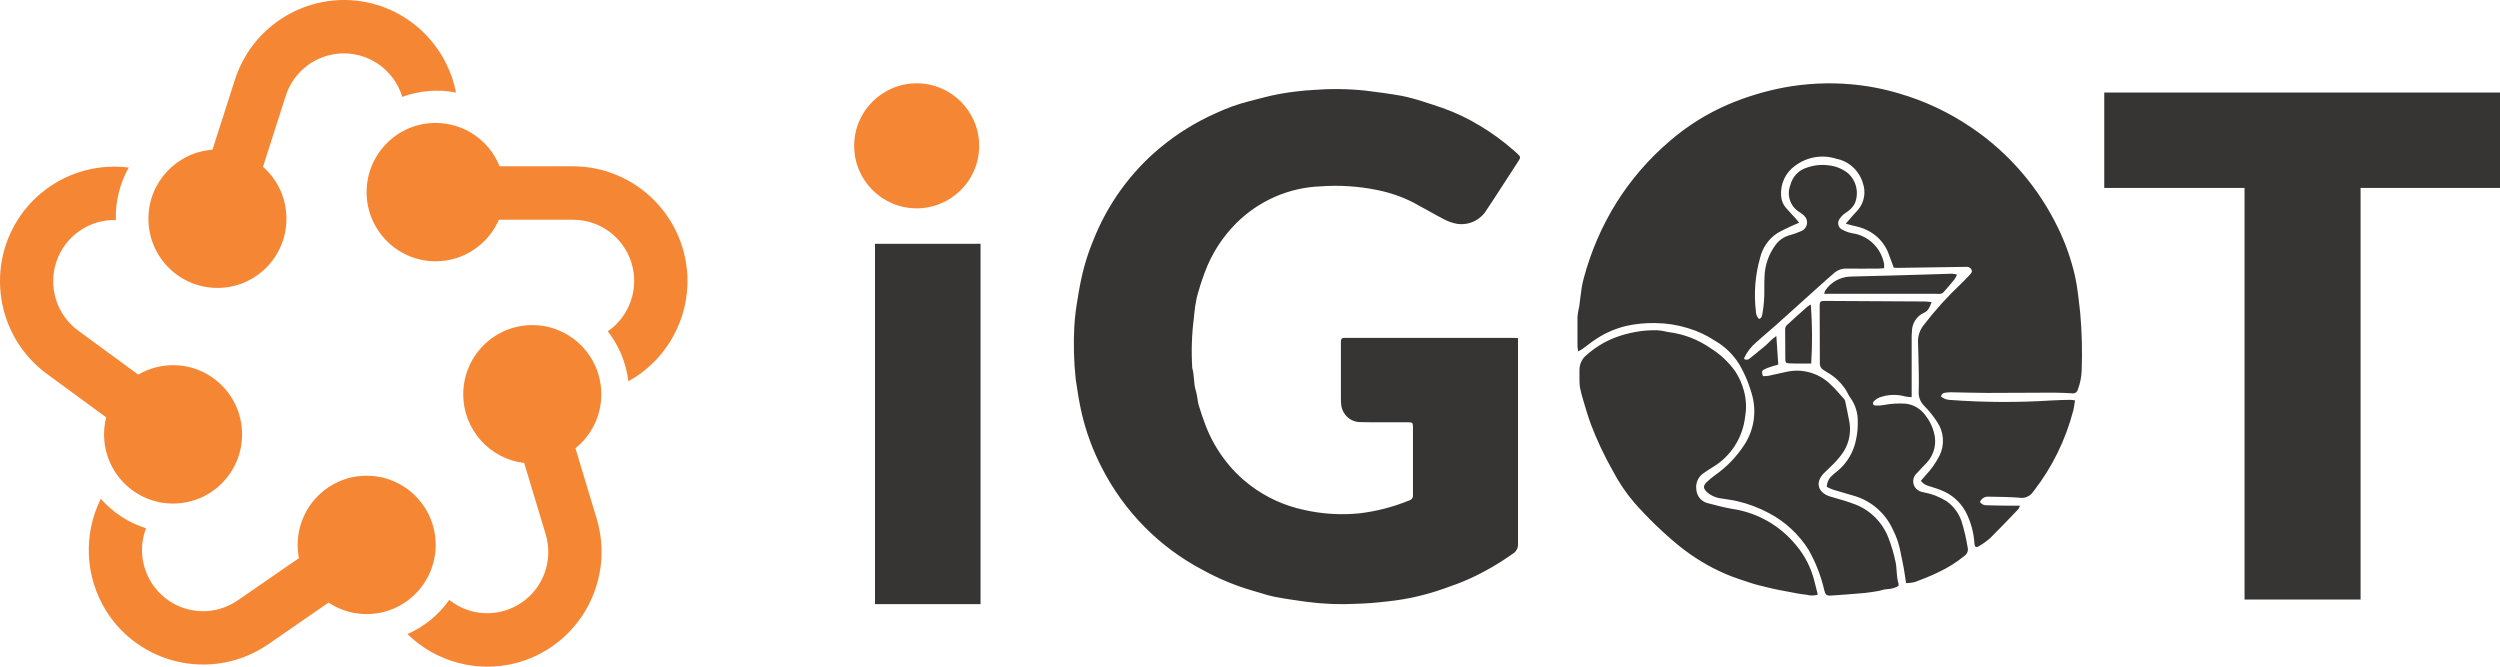 <?xml version="1.0" encoding="UTF-8"?>
<svg width="120px" height="32px" viewBox="0 0 120 32" version="1.1" xmlns="http://www.w3.org/2000/svg" xmlns:xlink="http://www.w3.org/1999/xlink">
    <title>Logos/iGOT_logo_light</title>
    <g id="Logos/iGOT_logo_light" stroke="none" stroke-width="1" fill="none" fill-rule="evenodd">
        <path d="M25.549,15.605 C27.379,15.605 28.862,17.091 28.862,18.925 C28.862,19.973 28.378,20.908 27.621,21.516 L28.643,24.905 C29.511,27.815 27.873,30.881 24.976,31.768 L24.976,31.768 L24.736,31.834 C22.89,32.299 20.928,31.774 19.556,30.435 C20.362,30.083 21.056,29.516 21.563,28.795 C22.566,29.596 23.971,29.65 25.032,28.928 C26.094,28.207 26.564,26.878 26.193,25.648 L26.193,25.648 L25.16,22.223 C23.514,22.03 22.237,20.627 22.237,18.925 C22.237,17.091 23.72,15.605 25.549,15.605 Z M17.6,22.835 C19.429,22.835 20.912,24.322 20.912,26.156 C20.912,27.99 19.429,29.476 17.6,29.476 C16.969,29.476 16.38,29.3 15.878,28.993 L15.771,28.923 L12.862,30.933 C10.362,32.648 6.95,32.017 5.225,29.521 L5.225,29.521 L5.083,29.303 C4.085,27.684 3.986,25.656 4.839,23.941 C5.419,24.603 6.169,25.093 7.008,25.357 C6.552,26.558 6.929,27.918 7.938,28.711 C8.947,29.505 10.353,29.549 11.409,28.819 L11.409,28.819 L14.349,26.79 C14.351,26.802 14.353,26.814 14.356,26.826 C14.311,26.61 14.288,26.385 14.288,26.156 C14.288,24.322 15.771,22.835 17.6,22.835 Z M1.204,10.052 C2.399,8.567 4.28,7.801 6.179,8.042 C5.747,8.81 5.534,9.682 5.562,10.563 C4.28,10.528 3.124,11.334 2.71,12.551 C2.296,13.768 2.719,15.113 3.755,15.872 L3.755,15.872 L6.637,17.983 L6.637,17.983 L6.739,17.925 C7.206,17.672 7.74,17.529 8.308,17.529 C10.137,17.529 11.62,19.016 11.62,20.85 C11.62,22.684 10.137,24.17 8.308,24.17 C6.478,24.17 4.995,22.684 4.995,20.85 C4.995,20.568 5.031,20.294 5.097,20.032 L2.246,17.944 C-0.196,16.145 -0.729,12.707 1.053,10.25 L1.053,10.25 Z M20.909,5.901 C22.302,5.901 23.493,6.762 23.983,7.982 L27.514,7.982 C30.541,7.994 32.992,10.453 33,13.488 L33,13.488 L32.994,13.728 C32.907,15.637 31.839,17.373 30.161,18.303 C30.057,17.428 29.717,16.597 29.175,15.903 C30.231,15.172 30.689,13.838 30.308,12.611 C29.926,11.383 28.792,10.547 27.509,10.548 L27.509,10.548 L23.945,10.548 L23.945,10.548 L23.907,10.636 C23.377,11.763 22.234,12.542 20.909,12.542 C19.08,12.542 17.597,11.055 17.597,9.222 C17.597,7.388 19.08,5.901 20.909,5.901 Z M11.279,3.817 C12.214,0.93 15.299,-0.659 18.185,0.261 L18.185,0.261 L18.41,0.34 C20.197,1.006 21.518,2.557 21.889,4.443 C21.026,4.274 20.134,4.345 19.309,4.65 C18.938,3.419 17.811,2.573 16.529,2.562 C15.246,2.552 14.106,3.378 13.714,4.603 L13.714,4.603 L12.624,8.006 C13.314,8.615 13.749,9.506 13.749,10.5 C13.749,12.334 12.266,13.82 10.437,13.82 C8.607,13.82 7.124,12.334 7.124,10.5 C7.124,8.746 8.48,7.31 10.198,7.188 Z" id="Combined-Shape" fill="#F58634"></path>
        <circle id="dot" fill="#F58634" cx="44" cy="7" r="3"></circle>
        <path d="M65.532,4.348 C66.116,4.418 66.7,4.498 67.279,4.6 C67.619,4.67 67.955,4.759 68.285,4.867 C68.609,4.968 68.928,5.076 69.248,5.185 C69.876,5.406 70.479,5.694 71.048,6.043 C71.629,6.39 72.176,6.791 72.683,7.241 C72.724,7.278 72.765,7.313 72.806,7.35 C72.998,7.527 73.006,7.553 72.865,7.762 C72.62,8.142 72.374,8.522 72.126,8.902 C71.874,9.289 71.626,9.679 71.367,10.061 C71.07,10.562 70.504,10.831 69.935,10.743 C69.707,10.702 69.487,10.623 69.283,10.51 C68.794,10.258 68.321,9.975 67.835,9.718 C67.283,9.438 66.695,9.236 66.088,9.118 C65.197,8.937 64.287,8.879 63.38,8.945 C61.856,9.004 60.409,9.641 59.324,10.73 C58.666,11.39 58.157,12.188 57.832,13.068 C57.68,13.469 57.55,13.879 57.442,14.294 C57.384,14.569 57.343,14.847 57.318,15.127 C57.312,15.166 57.318,15.206 57.308,15.245 C57.204,16.048 57.178,16.86 57.228,17.668 C57.337,18.022 57.285,18.401 57.401,18.758 C57.473,18.977 57.472,19.221 57.537,19.445 C57.637,19.782 57.751,20.116 57.878,20.443 C58.105,21.029 58.413,21.579 58.793,22.076 C59.143,22.537 59.553,22.947 60.012,23.296 C60.777,23.875 61.657,24.277 62.59,24.474 C63.469,24.675 64.374,24.73 65.27,24.638 C66.085,24.539 66.884,24.331 67.645,24.02 C67.76,23.989 67.835,23.877 67.822,23.757 L67.822,20.497 L67.822,20.497 C67.822,20.294 67.794,20.269 67.588,20.268 L65.983,20.268 L65.983,20.268 C65.727,20.268 65.471,20.268 65.215,20.259 C64.802,20.223 64.463,19.911 64.386,19.496 C64.37,19.371 64.363,19.245 64.363,19.12 L64.363,16.38 L64.363,16.38 C64.363,16.279 64.407,16.217 64.516,16.219 L72.542,16.219 C72.642,16.214 72.733,16.223 72.865,16.23 L72.865,26.109 L72.865,26.109 C72.876,26.305 72.775,26.491 72.604,26.585 C71.952,27.05 71.258,27.451 70.531,27.783 C70.131,27.96 69.718,28.116 69.302,28.256 C68.435,28.564 67.536,28.769 66.622,28.865 C66.122,28.924 65.622,28.967 65.116,28.982 C64.311,29.024 63.503,28.992 62.702,28.886 C62.202,28.812 61.69,28.747 61.191,28.649 L60.855,28.568 L60.855,28.568 L60.191,28.371 L60.191,28.371 C59.329,28.126 58.497,27.782 57.712,27.347 C55.64,26.258 53.952,24.543 52.881,22.437 C52.46,21.623 52.14,20.759 51.929,19.865 C51.801,19.315 51.714,18.76 51.634,18.199 C51.544,17.361 51.522,16.518 51.567,15.677 C51.595,15.223 51.649,14.771 51.73,14.323 C51.76,14.105 51.805,13.89 51.843,13.674 C51.98,12.941 52.193,12.223 52.478,11.535 C53.158,9.812 54.252,8.291 55.662,7.111 C56.481,6.428 57.39,5.863 58.362,5.433 C58.864,5.197 59.387,5.007 59.924,4.868 C60.424,4.745 60.924,4.596 61.432,4.506 C61.958,4.413 62.49,4.35 63.023,4.318 C63.859,4.252 64.699,4.262 65.532,4.348 Z M47.066,11.701 L47.066,28.998 L42,28.998 L42,11.701 L47.066,11.701 Z M120,4.44 L120,9.021 L113.308,9.02 L113.308,28.778 L107.738,28.778 L107.738,9.02 L101.004,9.021 L101.004,4.44 L120,4.44 Z M88.819,4.043 C89.607,4.109 90.386,4.256 91.144,4.483 C92.393,4.844 93.578,5.404 94.656,6.141 C96.428,7.345 97.855,9.005 98.792,10.951 C99.151,11.691 99.424,12.471 99.606,13.275 C99.73,13.841 99.778,14.422 99.849,15.003 C99.931,15.928 99.955,16.857 99.921,17.785 C99.909,18.098 99.846,18.407 99.736,18.7 C99.707,18.82 99.593,18.897 99.473,18.879 C99.173,18.865 98.873,18.847 98.567,18.847 C97.505,18.847 96.443,18.861 95.381,18.86 C94.8,18.86 94.219,18.837 93.638,18.829 C93.537,18.828 93.436,18.837 93.338,18.856 C93.244,18.866 93.173,18.946 93.173,19.041 C93.293,19.136 93.44,19.19 93.592,19.196 C95.216,19.317 96.846,19.325 98.472,19.222 C98.772,19.202 99.072,19.199 99.378,19.192 C99.453,19.196 99.528,19.206 99.602,19.22 C99.569,19.404 99.554,19.568 99.511,19.728 C99.147,21.114 98.511,22.411 97.642,23.54 C97.623,23.565 97.601,23.588 97.584,23.613 C97.434,23.831 97.172,23.939 96.916,23.888 C96.429,23.852 95.94,23.849 95.452,23.84 C95.273,23.824 95.105,23.928 95.036,24.096 C95.113,24.204 95.24,24.264 95.372,24.253 C95.682,24.264 95.992,24.267 96.302,24.271 L96.955,24.271 L96.955,24.271 C96.94,24.327 96.917,24.381 96.887,24.431 C96.439,24.898 95.994,25.37 95.533,25.824 C95.37,25.969 95.193,26.098 95.005,26.206 C94.851,26.308 94.787,26.264 94.772,26.075 C94.738,25.548 94.595,25.034 94.354,24.567 C94.092,24.087 93.671,23.718 93.166,23.527 C92.953,23.439 92.729,23.38 92.51,23.307 C92.388,23.262 92.282,23.183 92.201,23.081 C92.272,22.997 92.345,22.909 92.422,22.823 C92.692,22.541 92.919,22.22 93.096,21.87 C93.35,21.359 93.311,20.748 92.996,20.274 C92.811,19.985 92.596,19.716 92.355,19.472 C92.171,19.291 92.077,19.036 92.099,18.777 C92.116,18.187 92.092,17.597 92.082,17.007 C92.082,16.804 92.065,16.601 92.063,16.397 C92.06,16.12 92.15,15.849 92.318,15.63 C92.863,14.915 93.465,14.247 94.118,13.632 C94.264,13.49 94.406,13.346 94.543,13.197 C94.604,13.13 94.682,13.054 94.636,12.948 C94.585,12.846 94.474,12.79 94.364,12.809 L91.064,12.859 L90.9,12.847 C90.824,12.644 90.752,12.44 90.678,12.247 C90.522,11.781 90.206,11.388 89.788,11.139 C89.569,11.008 89.331,10.914 89.082,10.862 C88.932,10.833 88.782,10.785 88.597,10.735 C88.716,10.596 88.815,10.481 88.916,10.367 C89.017,10.253 89.099,10.174 89.185,10.073 C89.488,9.713 89.574,9.215 89.412,8.771 C89.229,8.179 88.742,7.737 88.143,7.62 C87.465,7.404 86.727,7.531 86.157,7.962 C85.704,8.287 85.452,8.83 85.493,9.392 C85.503,9.607 85.584,9.812 85.724,9.973 C85.868,10.147 86.03,10.306 86.182,10.474 C86.237,10.534 86.282,10.601 86.359,10.692 C86.199,10.761 86.073,10.81 85.95,10.869 C85.735,10.971 85.515,11.072 85.31,11.193 C84.894,11.465 84.598,11.891 84.484,12.38 C84.247,13.215 84.179,14.089 84.284,14.951 C84.282,15.087 84.338,15.218 84.436,15.31 C84.561,15.271 84.574,15.165 84.596,15.055 C84.665,14.667 84.696,14.273 84.687,13.88 C84.687,13.676 84.687,13.473 84.697,13.27 C84.716,12.717 84.904,12.184 85.235,11.745 C85.399,11.523 85.632,11.364 85.896,11.294 C86.096,11.238 86.292,11.168 86.482,11.083 C86.618,11.022 86.714,10.894 86.736,10.744 C86.758,10.594 86.702,10.443 86.589,10.344 C86.528,10.286 86.461,10.234 86.389,10.19 C85.936,9.93 85.744,9.369 85.939,8.879 C86.038,8.481 86.336,8.165 86.724,8.049 C87.058,7.928 87.416,7.889 87.768,7.936 C88.106,7.969 88.429,8.098 88.698,8.309 C89.103,8.665 89.24,9.245 89.038,9.749 C88.979,9.868 88.898,9.973 88.798,10.059 C88.71,10.145 88.598,10.205 88.498,10.285 C88.431,10.339 88.373,10.403 88.325,10.474 C88.245,10.558 88.213,10.678 88.24,10.792 C88.266,10.906 88.349,10.998 88.458,11.037 C88.599,11.115 88.752,11.169 88.911,11.197 C89.679,11.304 90.294,11.898 90.437,12.672 C90.442,12.74 90.442,12.808 90.437,12.875 C90.337,12.882 90.247,12.891 90.157,12.892 C89.638,12.892 89.118,12.901 88.599,12.892 C88.381,12.892 88.171,12.977 88.012,13.129 C87.798,13.31 87.589,13.497 87.38,13.686 C86.666,14.327 85.956,14.97 85.241,15.61 C84.933,15.885 84.613,16.145 84.308,16.423 C84.063,16.629 83.863,16.886 83.723,17.176 C83.72,17.196 83.72,17.216 83.723,17.236 C83.81,17.286 83.919,17.272 83.991,17.202 C84.228,17.012 84.465,16.823 84.697,16.627 C84.822,16.526 84.934,16.401 85.055,16.29 C85.109,16.24 85.172,16.199 85.265,16.129 C85.298,16.616 85.327,17.058 85.357,17.501 C85.18,17.545 85.006,17.6 84.835,17.664 C84.587,17.774 84.525,17.778 84.623,18.054 C84.709,18.056 84.795,18.052 84.88,18.04 C85.18,17.979 85.468,17.907 85.764,17.845 C86.529,17.678 87.325,17.912 87.884,18.469 C88.102,18.672 88.29,18.902 88.49,19.122 C88.524,19.153 88.55,19.193 88.565,19.237 C88.64,19.59 88.714,19.943 88.779,20.298 C88.861,20.841 88.72,21.395 88.388,21.829 C88.237,22.028 88.069,22.214 87.888,22.384 C87.77,22.508 87.635,22.617 87.519,22.743 C87.09,23.211 87.313,23.681 87.869,23.839 C88.277,23.955 88.688,24.071 89.083,24.224 C89.806,24.514 90.377,25.101 90.654,25.839 C90.791,26.196 90.899,26.563 90.978,26.937 C91.064,27.293 91.016,27.661 91.128,28.008 C91.133,28.047 91.133,28.087 91.128,28.127 C90.963,28.219 90.779,28.272 90.591,28.279 C90.499,28.285 90.407,28.301 90.319,28.327 C90.266,28.338 90.219,28.359 90.162,28.367 C89.941,28.402 89.72,28.444 89.497,28.464 C88.963,28.511 88.43,28.552 87.897,28.586 C87.657,28.601 87.626,28.549 87.564,28.324 C87.407,27.643 87.152,26.989 86.808,26.383 C86.336,25.639 85.681,25.034 84.908,24.628 C84.421,24.367 83.903,24.174 83.366,24.051 C83.111,23.992 82.848,23.968 82.59,23.92 C82.344,23.89 82.112,23.783 81.927,23.615 C81.748,23.438 81.741,23.317 81.927,23.137 C82.051,23.018 82.183,22.909 82.322,22.809 C82.884,22.416 83.366,21.914 83.74,21.333 C84.169,20.667 84.31,19.85 84.13,19.075 C83.991,18.518 83.775,17.985 83.486,17.491 C83.203,17.029 82.811,16.645 82.347,16.373 C81.934,16.097 81.482,15.886 81.007,15.747 C80.511,15.594 79.996,15.514 79.478,15.508 C79.006,15.496 78.534,15.541 78.072,15.641 C77.477,15.782 76.916,16.041 76.42,16.405 C76.258,16.525 76.097,16.649 75.934,16.767 C75.875,16.805 75.814,16.839 75.75,16.869 C75.735,16.793 75.725,16.716 75.719,16.638 L75.719,15.221 L75.719,15.221 C75.728,15.096 75.746,14.972 75.772,14.849 C75.779,14.803 75.797,14.758 75.803,14.711 C75.843,14.406 75.876,14.106 75.922,13.807 C75.949,13.637 75.987,13.469 76.034,13.304 C76.374,12.048 76.894,10.849 77.577,9.747 C78.277,8.63 79.141,7.628 80.139,6.777 C80.988,6.043 81.942,5.446 82.969,5.006 C83.838,4.639 84.743,4.366 85.669,4.193 C86.708,4.004 87.767,3.953 88.819,4.043 Z M79.551,15.852 C79.674,15.861 79.796,15.878 79.917,15.904 C79.978,15.915 80.038,15.936 80.099,15.942 C80.822,16.033 81.514,16.3 82.115,16.719 C82.572,17.004 82.97,17.377 83.286,17.816 C83.475,18.101 83.617,18.415 83.705,18.747 C83.819,19.157 83.84,19.588 83.765,20.008 C83.651,21.008 83.084,21.897 82.233,22.411 C82.073,22.505 81.916,22.608 81.765,22.716 C81.513,22.887 81.38,23.19 81.423,23.494 C81.445,23.822 81.68,24.093 81.996,24.158 C82.379,24.254 82.76,24.362 83.149,24.427 C84.348,24.602 85.44,25.223 86.214,26.171 C86.638,26.673 86.94,27.27 87.096,27.912 C87.144,28.12 87.202,28.324 87.254,28.541 C87.086,28.596 86.907,28.599 86.737,28.552 C86.584,28.529 86.43,28.514 86.278,28.486 C85.967,28.431 85.657,28.372 85.347,28.31 C85.159,28.273 84.972,28.229 84.786,28.182 C84.541,28.121 84.293,28.067 84.053,27.987 C83.653,27.855 83.244,27.726 82.853,27.561 C82.04,27.213 81.278,26.753 80.587,26.194 C79.822,25.566 79.108,24.876 78.45,24.133 C78.049,23.664 77.701,23.149 77.415,22.6 C77.01,21.887 76.659,21.143 76.366,20.375 C76.229,20.01 76.123,19.634 76.009,19.257 C75.941,19.042 75.885,18.824 75.839,18.603 C75.826,18.505 75.817,18.406 75.815,18.306 L75.814,17.779 L75.814,17.779 C75.807,17.485 75.939,17.206 76.169,17.028 C76.561,16.682 77.009,16.407 77.492,16.215 C77.823,16.088 78.165,15.994 78.513,15.932 C78.855,15.869 79.203,15.842 79.551,15.852 Z M87.614,14.444 C89.214,14.451 90.81,14.46 92.404,14.471 C92.504,14.471 92.596,14.491 92.718,14.503 C92.629,14.723 92.561,14.923 92.359,15.011 C92.007,15.163 91.776,15.513 91.773,15.901 L91.76,16.125 L91.76,16.125 L91.76,19.063 L91.76,19.063 C91.659,19.06 91.559,19.049 91.46,19.032 C91.048,18.915 90.61,18.932 90.208,19.081 C90.115,19.12 90.031,19.177 89.959,19.249 C89.859,19.343 89.886,19.452 90.019,19.465 C90.15,19.474 90.281,19.466 90.41,19.442 C90.76,19.375 91.117,19.352 91.473,19.376 C91.863,19.42 92.215,19.635 92.438,19.964 C92.623,20.196 92.756,20.467 92.828,20.757 C92.978,21.274 92.844,21.833 92.475,22.22 C92.322,22.375 92.175,22.534 92.025,22.697 C91.913,22.787 91.844,22.921 91.834,23.066 C91.825,23.211 91.875,23.353 91.974,23.458 C92.075,23.553 92.202,23.613 92.339,23.632 C92.733,23.704 93.11,23.852 93.45,24.067 C93.772,24.3 94.017,24.629 94.15,25.008 C94.278,25.417 94.376,25.835 94.444,26.258 C94.491,26.412 94.435,26.579 94.306,26.672 C93.92,26.988 93.498,27.254 93.048,27.464 C92.681,27.645 92.298,27.794 91.915,27.938 C91.776,27.972 91.634,27.99 91.491,27.991 C91.451,27.728 91.42,27.489 91.377,27.252 C91.322,26.954 91.254,26.658 91.196,26.36 C91.126,26.04 91.016,25.73 90.867,25.439 C90.516,24.654 89.849,24.061 89.037,23.813 L87.977,23.501 L87.977,23.501 C87.878,23.462 87.78,23.419 87.686,23.369 C87.691,23.166 87.778,22.974 87.927,22.838 C88.006,22.763 88.09,22.693 88.177,22.627 C88.653,22.242 88.978,21.696 89.093,21.088 C89.153,20.812 89.179,20.53 89.173,20.247 C89.184,19.827 89.055,19.416 88.807,19.08 C88.738,18.975 88.677,18.866 88.624,18.753 C88.39,18.379 88.067,18.071 87.685,17.859 C87.633,17.826 87.585,17.79 87.528,17.758 C87.41,17.692 87.341,17.562 87.353,17.426 C87.353,16.52 87.345,15.616 87.344,14.711 C87.344,14.466 87.369,14.443 87.614,14.444 Z M86.92,14.616 C86.991,15.559 86.997,16.506 86.938,17.451 L86.538,17.451 C86.321,17.451 86.104,17.451 85.887,17.441 C85.725,17.433 85.698,17.405 85.695,17.238 C85.688,16.758 85.685,16.279 85.687,15.799 C85.688,15.73 85.714,15.664 85.761,15.614 C86.087,15.309 86.419,15.017 86.752,14.723 C86.805,14.683 86.861,14.647 86.92,14.616 Z M93.938,13.182 C93.902,13.264 93.859,13.343 93.81,13.417 C93.637,13.629 93.459,13.836 93.277,14.039 C93.237,14.075 93.188,14.098 93.136,14.104 C93.074,14.11 93.012,14.11 92.951,14.104 L87.557,14.104 C87.571,14.043 87.594,13.983 87.623,13.927 C87.896,13.536 88.333,13.295 88.805,13.276 C89.509,13.26 90.214,13.242 90.919,13.221 C91.778,13.197 92.638,13.168 93.497,13.145 C93.645,13.127 93.795,13.139 93.938,13.182 Z" id="Combined-Shape" fill="#373434"></path>
    </g>
</svg>